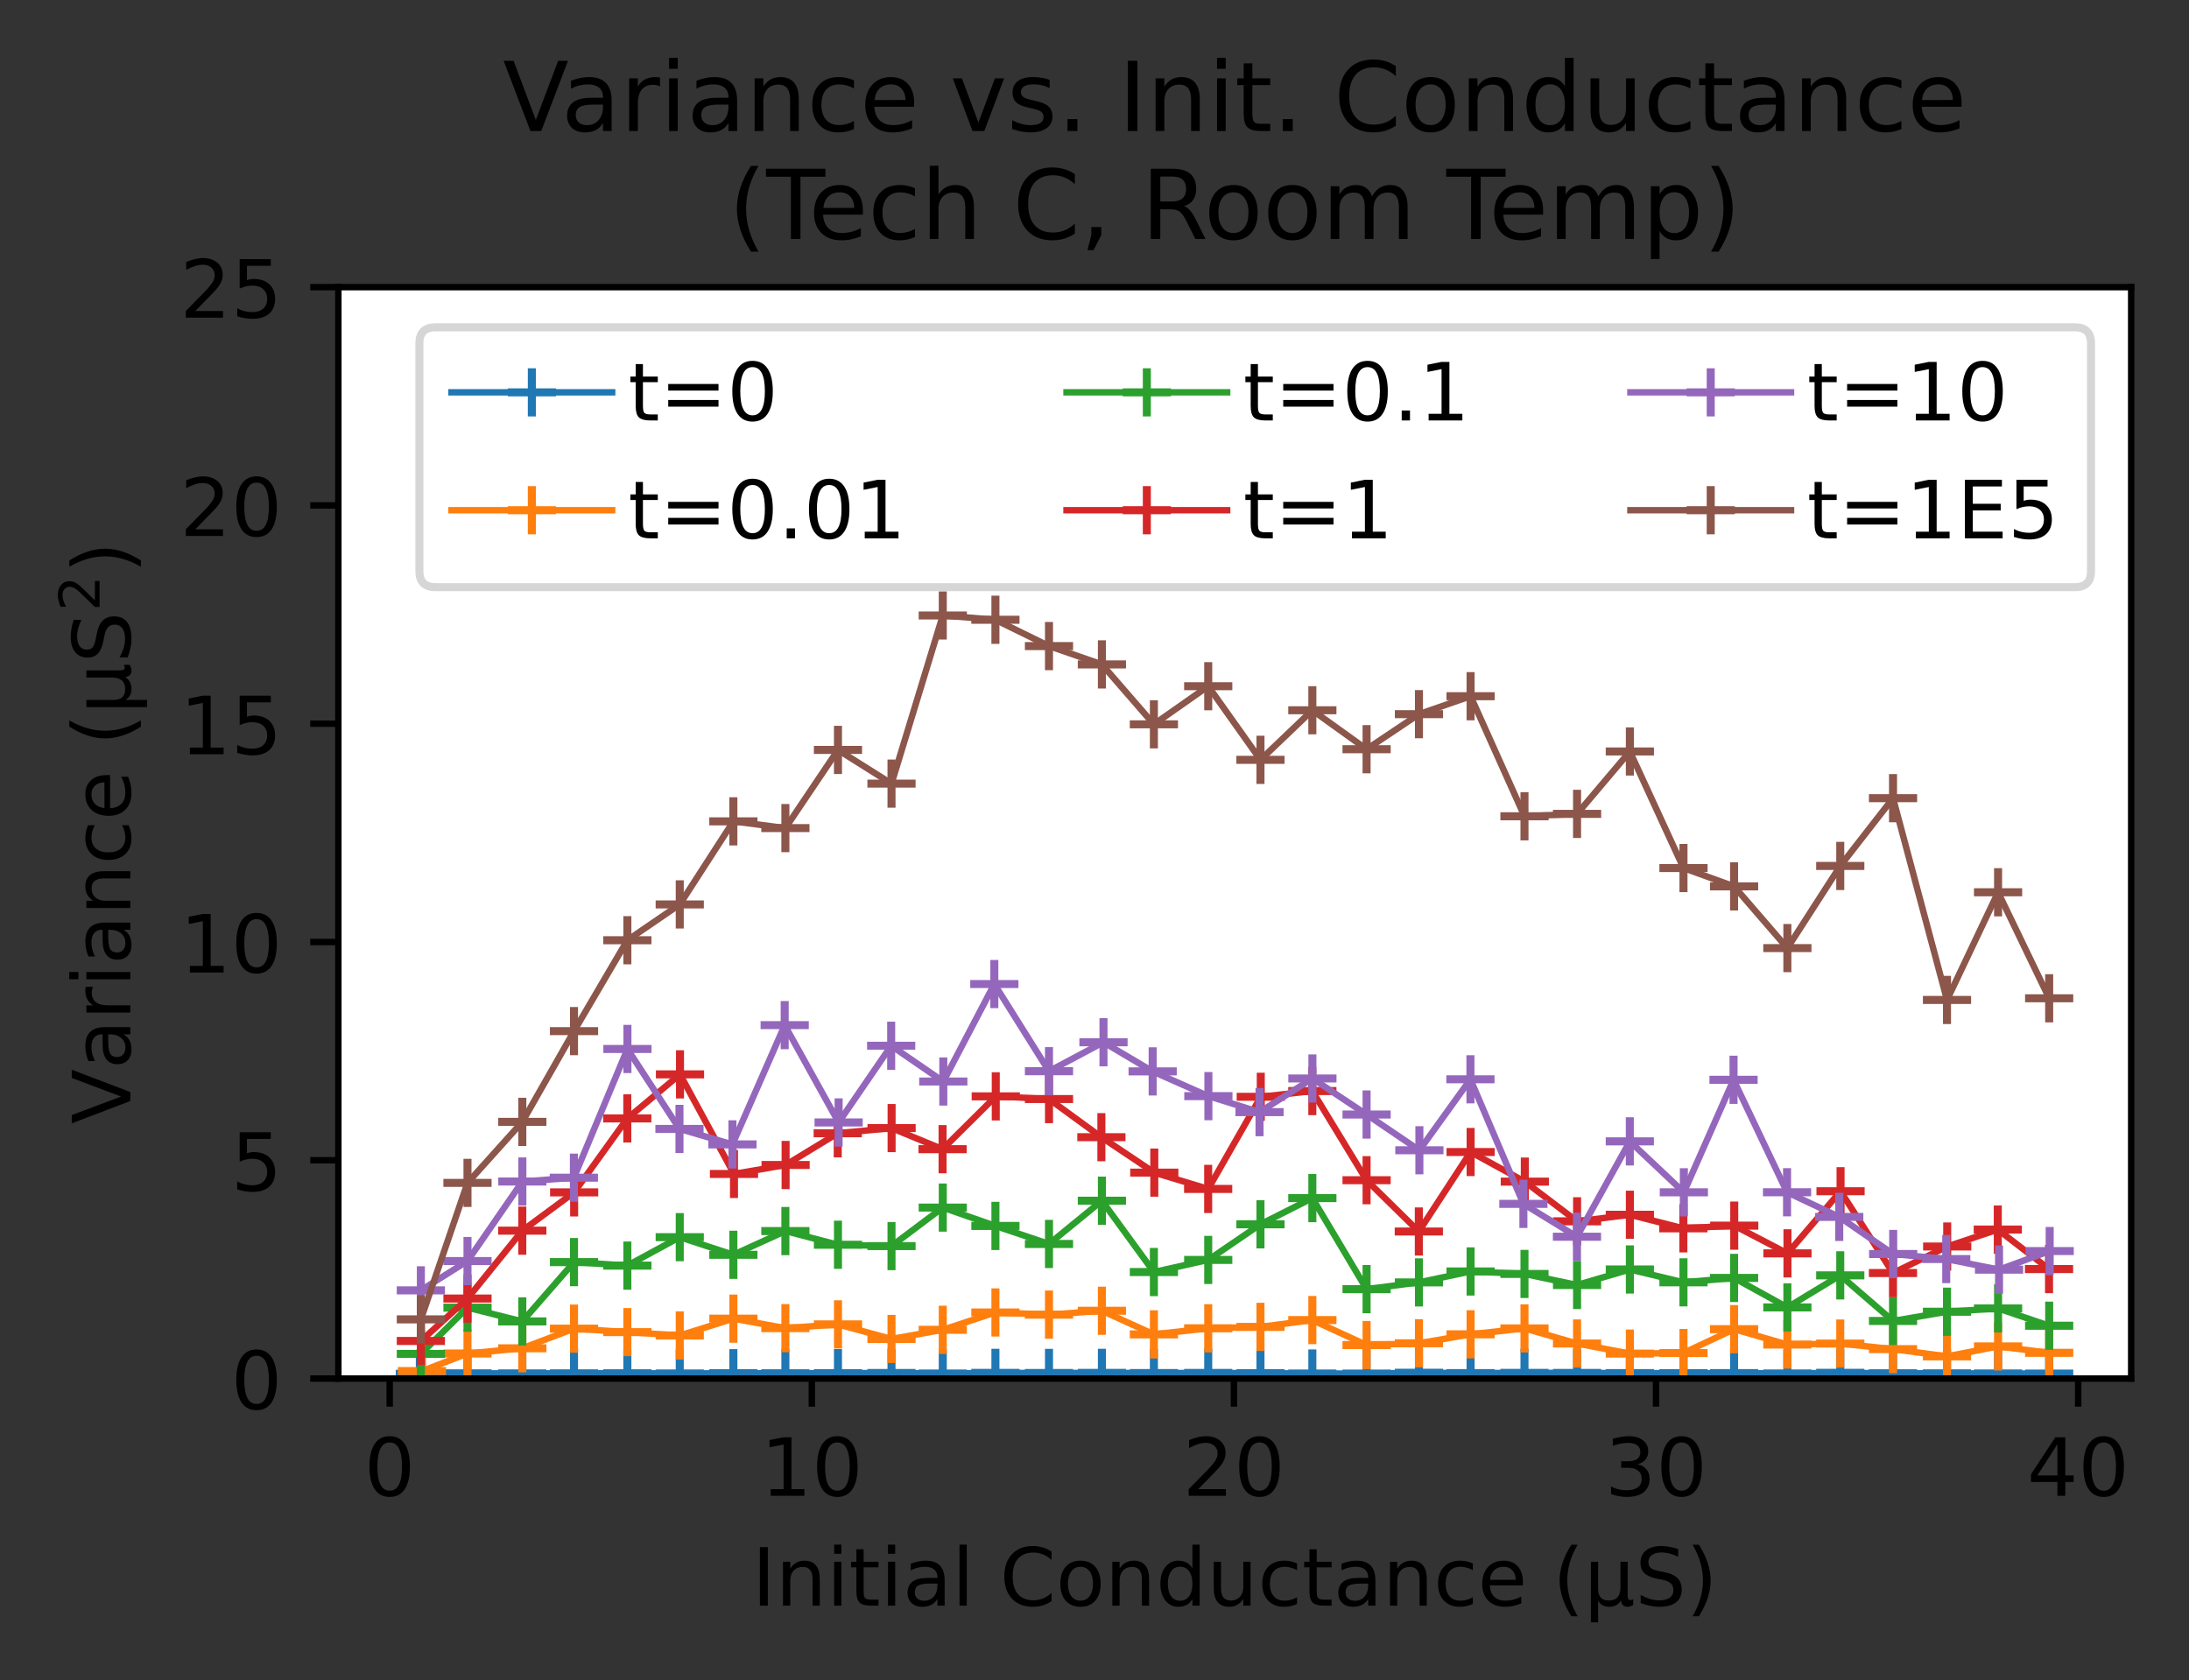 <?xml version="1.0" encoding="utf-8" standalone="no"?>
<!DOCTYPE svg PUBLIC "-//W3C//DTD SVG 1.1//EN"
  "http://www.w3.org/Graphics/SVG/1.1/DTD/svg11.dtd">
<!-- Created with matplotlib (https://matplotlib.org/) -->
<svg height="209.212pt" version="1.1" viewBox="0 0 272.525 209.212" width="272.525pt" xmlns="http://www.w3.org/2000/svg" xmlns:xlink="http://www.w3.org/1999/xlink">
 <rect x="0" y="0" width="272.525" height="209.212" fill="#333333" stroke="none"/>
 <defs>
  <style type="text/css">*{stroke-linecap:butt;stroke-linejoin:round;}</style>
 </defs>
 <g id="figure_1">
  <g id="patch_1">
   <path d="M 0 209.212 
L 272.525 209.212 
L 272.525 -0 
L 0 -0 
z
" style="fill:none;"/>
  </g>
  <g id="axes_1">
   <g id="patch_2">
    <path d="M 42.125 171.655 
L 265.325 171.655 
L 265.325 35.755 
L 42.125 35.755 
z
" style="fill:#ffffff;"/>
   </g>
   <g id="matplotlib.axis_1">
    <g id="xtick_1">
     <g id="line2d_1">
      <defs>
       <path d="M 0 0 
L 0 3.5 
" id="mc25b607d2b" style="stroke:#000000;stroke-width:0.8;"/>
      </defs>
      <g>
       <use style="stroke:#000000;stroke-width:0.8;" x="48.519" xlink:href="#mc25b607d2b" y="171.655"/>
      </g>
     </g>
     <g id="text_1">
      <!-- 0 -->
      <g transform="translate(45.337 186.254)scale(0.1 -0.1)">
       <defs>
        <path d="M 31.781 66.406 
Q 24.172 66.406 20.328 58.906 
Q 16.5 51.422 16.5 36.375 
Q 16.5 21.391 20.328 13.891 
Q 24.172 6.391 31.781 6.391 
Q 39.453 6.391 43.281 13.891 
Q 47.125 21.391 47.125 36.375 
Q 47.125 51.422 43.281 58.906 
Q 39.453 66.406 31.781 66.406 
z
M 31.781 74.219 
Q 44.047 74.219 50.516 64.516 
Q 56.984 54.828 56.984 36.375 
Q 56.984 17.969 50.516 8.266 
Q 44.047 -1.422 31.781 -1.422 
Q 19.531 -1.422 13.062 8.266 
Q 6.594 17.969 6.594 36.375 
Q 6.594 54.828 13.062 64.516 
Q 19.531 74.219 31.781 74.219 
z
" id="DejaVuSans-48"/>
       </defs>
       <use xlink:href="#DejaVuSans-48"/>
      </g>
     </g>
    </g>
    <g id="xtick_2">
     <g id="line2d_2">
      <g>
       <use style="stroke:#000000;stroke-width:0.8;" x="101.07" xlink:href="#mc25b607d2b" y="171.655"/>
      </g>
     </g>
     <g id="text_2">
      <!-- 10 -->
      <g transform="translate(94.708 186.254)scale(0.1 -0.1)">
       <defs>
        <path d="M 12.406 8.297 
L 28.516 8.297 
L 28.516 63.922 
L 10.984 60.406 
L 10.984 69.391 
L 28.422 72.906 
L 38.281 72.906 
L 38.281 8.297 
L 54.391 8.297 
L 54.391 0 
L 12.406 0 
z
" id="DejaVuSans-49"/>
       </defs>
       <use xlink:href="#DejaVuSans-49"/>
       <use x="63.623" xlink:href="#DejaVuSans-48"/>
      </g>
     </g>
    </g>
    <g id="xtick_3">
     <g id="line2d_3">
      <g>
       <use style="stroke:#000000;stroke-width:0.8;" x="153.622" xlink:href="#mc25b607d2b" y="171.655"/>
      </g>
     </g>
     <g id="text_3">
      <!-- 20 -->
      <g transform="translate(147.259 186.254)scale(0.1 -0.1)">
       <defs>
        <path d="M 19.188 8.297 
L 53.609 8.297 
L 53.609 0 
L 7.328 0 
L 7.328 8.297 
Q 12.938 14.109 22.625 23.891 
Q 32.328 33.688 34.812 36.531 
Q 39.547 41.844 41.422 45.531 
Q 43.312 49.219 43.312 52.781 
Q 43.312 58.594 39.234 62.25 
Q 35.156 65.922 28.609 65.922 
Q 23.969 65.922 18.812 64.312 
Q 13.672 62.703 7.812 59.422 
L 7.812 69.391 
Q 13.766 71.781 18.938 73 
Q 24.125 74.219 28.422 74.219 
Q 39.75 74.219 46.484 68.547 
Q 53.219 62.891 53.219 53.422 
Q 53.219 48.922 51.531 44.891 
Q 49.859 40.875 45.406 35.406 
Q 44.188 33.984 37.641 27.219 
Q 31.109 20.453 19.188 8.297 
z
" id="DejaVuSans-50"/>
       </defs>
       <use xlink:href="#DejaVuSans-50"/>
       <use x="63.623" xlink:href="#DejaVuSans-48"/>
      </g>
     </g>
    </g>
    <g id="xtick_4">
     <g id="line2d_4">
      <g>
       <use style="stroke:#000000;stroke-width:0.8;" x="206.173" xlink:href="#mc25b607d2b" y="171.655"/>
      </g>
     </g>
     <g id="text_4">
      <!-- 30 -->
      <g transform="translate(199.811 186.254)scale(0.1 -0.1)">
       <defs>
        <path d="M 40.578 39.312 
Q 47.656 37.797 51.625 33 
Q 55.609 28.219 55.609 21.188 
Q 55.609 10.406 48.188 4.484 
Q 40.766 -1.422 27.094 -1.422 
Q 22.516 -1.422 17.656 -0.516 
Q 12.797 0.391 7.625 2.203 
L 7.625 11.719 
Q 11.719 9.328 16.594 8.109 
Q 21.484 6.891 26.812 6.891 
Q 36.078 6.891 40.938 10.547 
Q 45.797 14.203 45.797 21.188 
Q 45.797 27.641 41.281 31.266 
Q 36.766 34.906 28.719 34.906 
L 20.219 34.906 
L 20.219 43.016 
L 29.109 43.016 
Q 36.375 43.016 40.234 45.922 
Q 44.094 48.828 44.094 54.297 
Q 44.094 59.906 40.109 62.906 
Q 36.141 65.922 28.719 65.922 
Q 24.656 65.922 20.016 65.031 
Q 15.375 64.156 9.812 62.312 
L 9.812 71.094 
Q 15.438 72.656 20.344 73.438 
Q 25.25 74.219 29.594 74.219 
Q 40.828 74.219 47.359 69.109 
Q 53.906 64.016 53.906 55.328 
Q 53.906 49.266 50.438 45.094 
Q 46.969 40.922 40.578 39.312 
z
" id="DejaVuSans-51"/>
       </defs>
       <use xlink:href="#DejaVuSans-51"/>
       <use x="63.623" xlink:href="#DejaVuSans-48"/>
      </g>
     </g>
    </g>
    <g id="xtick_5">
     <g id="line2d_5">
      <g>
       <use style="stroke:#000000;stroke-width:0.8;" x="258.725" xlink:href="#mc25b607d2b" y="171.655"/>
      </g>
     </g>
     <g id="text_5">
      <!-- 40 -->
      <g transform="translate(252.362 186.254)scale(0.1 -0.1)">
       <defs>
        <path d="M 37.797 64.312 
L 12.891 25.391 
L 37.797 25.391 
z
M 35.203 72.906 
L 47.609 72.906 
L 47.609 25.391 
L 58.016 25.391 
L 58.016 17.188 
L 47.609 17.188 
L 47.609 0 
L 37.797 0 
L 37.797 17.188 
L 4.891 17.188 
L 4.891 26.703 
z
" id="DejaVuSans-52"/>
       </defs>
       <use xlink:href="#DejaVuSans-52"/>
       <use x="63.623" xlink:href="#DejaVuSans-48"/>
      </g>
     </g>
    </g>
    <g id="text_6">
     <!-- Initial Conductance (µS) -->
     <g transform="translate(93.624 199.932)scale(0.1 -0.1)">
      <defs>
       <path d="M 9.812 72.906 
L 19.672 72.906 
L 19.672 0 
L 9.812 0 
z
" id="DejaVuSans-73"/>
       <path d="M 54.891 33.016 
L 54.891 0 
L 45.906 0 
L 45.906 32.719 
Q 45.906 40.484 42.875 44.328 
Q 39.844 48.188 33.797 48.188 
Q 26.516 48.188 22.312 43.547 
Q 18.109 38.922 18.109 30.906 
L 18.109 0 
L 9.078 0 
L 9.078 54.688 
L 18.109 54.688 
L 18.109 46.188 
Q 21.344 51.125 25.703 53.562 
Q 30.078 56 35.797 56 
Q 45.219 56 50.047 50.172 
Q 54.891 44.344 54.891 33.016 
z
" id="DejaVuSans-110"/>
       <path d="M 9.422 54.688 
L 18.406 54.688 
L 18.406 0 
L 9.422 0 
z
M 9.422 75.984 
L 18.406 75.984 
L 18.406 64.594 
L 9.422 64.594 
z
" id="DejaVuSans-105"/>
       <path d="M 18.312 70.219 
L 18.312 54.688 
L 36.812 54.688 
L 36.812 47.703 
L 18.312 47.703 
L 18.312 18.016 
Q 18.312 11.328 20.141 9.422 
Q 21.969 7.516 27.594 7.516 
L 36.812 7.516 
L 36.812 0 
L 27.594 0 
Q 17.188 0 13.234 3.875 
Q 9.281 7.766 9.281 18.016 
L 9.281 47.703 
L 2.688 47.703 
L 2.688 54.688 
L 9.281 54.688 
L 9.281 70.219 
z
" id="DejaVuSans-116"/>
       <path d="M 34.281 27.484 
Q 23.391 27.484 19.188 25 
Q 14.984 22.516 14.984 16.5 
Q 14.984 11.719 18.141 8.906 
Q 21.297 6.109 26.703 6.109 
Q 34.188 6.109 38.703 11.406 
Q 43.219 16.703 43.219 25.484 
L 43.219 27.484 
z
M 52.203 31.203 
L 52.203 0 
L 43.219 0 
L 43.219 8.297 
Q 40.141 3.328 35.547 0.953 
Q 30.953 -1.422 24.312 -1.422 
Q 15.922 -1.422 10.953 3.297 
Q 6 8.016 6 15.922 
Q 6 25.141 12.172 29.828 
Q 18.359 34.516 30.609 34.516 
L 43.219 34.516 
L 43.219 35.406 
Q 43.219 41.609 39.141 45 
Q 35.062 48.391 27.688 48.391 
Q 23 48.391 18.547 47.266 
Q 14.109 46.141 10.016 43.891 
L 10.016 52.203 
Q 14.938 54.109 19.578 55.047 
Q 24.219 56 28.609 56 
Q 40.484 56 46.344 49.844 
Q 52.203 43.703 52.203 31.203 
z
" id="DejaVuSans-97"/>
       <path d="M 9.422 75.984 
L 18.406 75.984 
L 18.406 0 
L 9.422 0 
z
" id="DejaVuSans-108"/>
       <path id="DejaVuSans-32"/>
       <path d="M 64.406 67.281 
L 64.406 56.891 
Q 59.422 61.531 53.781 63.812 
Q 48.141 66.109 41.797 66.109 
Q 29.297 66.109 22.656 58.469 
Q 16.016 50.828 16.016 36.375 
Q 16.016 21.969 22.656 14.328 
Q 29.297 6.688 41.797 6.688 
Q 48.141 6.688 53.781 8.984 
Q 59.422 11.281 64.406 15.922 
L 64.406 5.609 
Q 59.234 2.094 53.438 0.328 
Q 47.656 -1.422 41.219 -1.422 
Q 24.656 -1.422 15.125 8.703 
Q 5.609 18.844 5.609 36.375 
Q 5.609 53.953 15.125 64.078 
Q 24.656 74.219 41.219 74.219 
Q 47.75 74.219 53.531 72.484 
Q 59.328 70.75 64.406 67.281 
z
" id="DejaVuSans-67"/>
       <path d="M 30.609 48.391 
Q 23.391 48.391 19.188 42.75 
Q 14.984 37.109 14.984 27.297 
Q 14.984 17.484 19.156 11.844 
Q 23.344 6.203 30.609 6.203 
Q 37.797 6.203 41.984 11.859 
Q 46.188 17.531 46.188 27.297 
Q 46.188 37.016 41.984 42.703 
Q 37.797 48.391 30.609 48.391 
z
M 30.609 56 
Q 42.328 56 49.016 48.375 
Q 55.719 40.766 55.719 27.297 
Q 55.719 13.875 49.016 6.219 
Q 42.328 -1.422 30.609 -1.422 
Q 18.844 -1.422 12.172 6.219 
Q 5.516 13.875 5.516 27.297 
Q 5.516 40.766 12.172 48.375 
Q 18.844 56 30.609 56 
z
" id="DejaVuSans-111"/>
       <path d="M 45.406 46.391 
L 45.406 75.984 
L 54.391 75.984 
L 54.391 0 
L 45.406 0 
L 45.406 8.203 
Q 42.578 3.328 38.25 0.953 
Q 33.938 -1.422 27.875 -1.422 
Q 17.969 -1.422 11.734 6.484 
Q 5.516 14.406 5.516 27.297 
Q 5.516 40.188 11.734 48.094 
Q 17.969 56 27.875 56 
Q 33.938 56 38.25 53.625 
Q 42.578 51.266 45.406 46.391 
z
M 14.797 27.297 
Q 14.797 17.391 18.875 11.75 
Q 22.953 6.109 30.078 6.109 
Q 37.203 6.109 41.297 11.75 
Q 45.406 17.391 45.406 27.297 
Q 45.406 37.203 41.297 42.844 
Q 37.203 48.484 30.078 48.484 
Q 22.953 48.484 18.875 42.844 
Q 14.797 37.203 14.797 27.297 
z
" id="DejaVuSans-100"/>
       <path d="M 8.5 21.578 
L 8.5 54.688 
L 17.484 54.688 
L 17.484 21.922 
Q 17.484 14.156 20.5 10.266 
Q 23.531 6.391 29.594 6.391 
Q 36.859 6.391 41.078 11.031 
Q 45.312 15.672 45.312 23.688 
L 45.312 54.688 
L 54.297 54.688 
L 54.297 0 
L 45.312 0 
L 45.312 8.406 
Q 42.047 3.422 37.719 1 
Q 33.406 -1.422 27.688 -1.422 
Q 18.266 -1.422 13.375 4.438 
Q 8.5 10.297 8.5 21.578 
z
M 31.109 56 
z
" id="DejaVuSans-117"/>
       <path d="M 48.781 52.594 
L 48.781 44.188 
Q 44.969 46.297 41.141 47.344 
Q 37.312 48.391 33.406 48.391 
Q 24.656 48.391 19.812 42.844 
Q 14.984 37.312 14.984 27.297 
Q 14.984 17.281 19.812 11.734 
Q 24.656 6.203 33.406 6.203 
Q 37.312 6.203 41.141 7.25 
Q 44.969 8.297 48.781 10.406 
L 48.781 2.094 
Q 45.016 0.344 40.984 -0.531 
Q 36.969 -1.422 32.422 -1.422 
Q 20.062 -1.422 12.781 6.344 
Q 5.516 14.109 5.516 27.297 
Q 5.516 40.672 12.859 48.328 
Q 20.219 56 33.016 56 
Q 37.156 56 41.109 55.141 
Q 45.062 54.297 48.781 52.594 
z
" id="DejaVuSans-99"/>
       <path d="M 56.203 29.594 
L 56.203 25.203 
L 14.891 25.203 
Q 15.484 15.922 20.484 11.062 
Q 25.484 6.203 34.422 6.203 
Q 39.594 6.203 44.453 7.469 
Q 49.312 8.734 54.109 11.281 
L 54.109 2.781 
Q 49.266 0.734 44.188 -0.344 
Q 39.109 -1.422 33.891 -1.422 
Q 20.797 -1.422 13.156 6.188 
Q 5.516 13.812 5.516 26.812 
Q 5.516 40.234 12.766 48.109 
Q 20.016 56 32.328 56 
Q 43.359 56 49.781 48.891 
Q 56.203 41.797 56.203 29.594 
z
M 47.219 32.234 
Q 47.125 39.594 43.094 43.984 
Q 39.062 48.391 32.422 48.391 
Q 24.906 48.391 20.391 44.141 
Q 15.875 39.891 15.188 32.172 
z
" id="DejaVuSans-101"/>
       <path d="M 31 75.875 
Q 24.469 64.656 21.281 53.656 
Q 18.109 42.672 18.109 31.391 
Q 18.109 20.125 21.312 9.062 
Q 24.516 -2 31 -13.188 
L 23.188 -13.188 
Q 15.875 -1.703 12.234 9.375 
Q 8.594 20.453 8.594 31.391 
Q 8.594 42.281 12.203 53.312 
Q 15.828 64.359 23.188 75.875 
z
" id="DejaVuSans-40"/>
       <path d="M 8.5 -20.797 
L 8.5 54.688 
L 17.484 54.688 
L 17.484 20.703 
Q 17.484 13.625 20.844 10 
Q 24.219 6.391 30.812 6.391 
Q 38.031 6.391 41.672 10.484 
Q 45.312 14.594 45.312 22.797 
L 45.312 54.688 
L 54.297 54.688 
L 54.297 12.594 
Q 54.297 9.672 55.141 8.281 
Q 56 6.891 57.812 6.891 
Q 58.25 6.891 59.031 7.156 
Q 59.812 7.422 61.188 8.016 
L 61.188 0.781 
Q 59.188 -0.344 57.391 -0.875 
Q 55.609 -1.422 53.906 -1.422 
Q 50.531 -1.422 48.531 0.484 
Q 46.531 2.391 45.797 6.297 
Q 43.359 2.438 39.812 0.5 
Q 36.281 -1.422 31.5 -1.422 
Q 26.516 -1.422 23.016 0.484 
Q 19.531 2.391 17.484 6.203 
L 17.484 -20.797 
z
" id="DejaVuSans-181"/>
       <path d="M 53.516 70.516 
L 53.516 60.891 
Q 47.906 63.578 42.922 64.891 
Q 37.938 66.219 33.297 66.219 
Q 25.25 66.219 20.875 63.094 
Q 16.5 59.969 16.5 54.203 
Q 16.5 49.359 19.406 46.891 
Q 22.312 44.438 30.422 42.922 
L 36.375 41.703 
Q 47.406 39.594 52.656 34.297 
Q 57.906 29 57.906 20.125 
Q 57.906 9.516 50.797 4.047 
Q 43.703 -1.422 29.984 -1.422 
Q 24.812 -1.422 18.969 -0.25 
Q 13.141 0.922 6.891 3.219 
L 6.891 13.375 
Q 12.891 10.016 18.656 8.297 
Q 24.422 6.594 29.984 6.594 
Q 38.422 6.594 43.016 9.906 
Q 47.609 13.234 47.609 19.391 
Q 47.609 24.75 44.312 27.781 
Q 41.016 30.812 33.5 32.328 
L 27.484 33.5 
Q 16.453 35.688 11.516 40.375 
Q 6.594 45.062 6.594 53.422 
Q 6.594 63.094 13.406 68.656 
Q 20.219 74.219 32.172 74.219 
Q 37.312 74.219 42.625 73.281 
Q 47.953 72.359 53.516 70.516 
z
" id="DejaVuSans-83"/>
       <path d="M 8.016 75.875 
L 15.828 75.875 
Q 23.141 64.359 26.781 53.312 
Q 30.422 42.281 30.422 31.391 
Q 30.422 20.453 26.781 9.375 
Q 23.141 -1.703 15.828 -13.188 
L 8.016 -13.188 
Q 14.5 -2 17.703 9.062 
Q 20.906 20.125 20.906 31.391 
Q 20.906 42.672 17.703 53.656 
Q 14.5 64.656 8.016 75.875 
z
" id="DejaVuSans-41"/>
      </defs>
      <use xlink:href="#DejaVuSans-73"/>
      <use x="29.492" xlink:href="#DejaVuSans-110"/>
      <use x="92.871" xlink:href="#DejaVuSans-105"/>
      <use x="120.654" xlink:href="#DejaVuSans-116"/>
      <use x="159.863" xlink:href="#DejaVuSans-105"/>
      <use x="187.646" xlink:href="#DejaVuSans-97"/>
      <use x="248.926" xlink:href="#DejaVuSans-108"/>
      <use x="276.709" xlink:href="#DejaVuSans-32"/>
      <use x="308.496" xlink:href="#DejaVuSans-67"/>
      <use x="378.32" xlink:href="#DejaVuSans-111"/>
      <use x="439.502" xlink:href="#DejaVuSans-110"/>
      <use x="502.881" xlink:href="#DejaVuSans-100"/>
      <use x="566.357" xlink:href="#DejaVuSans-117"/>
      <use x="629.736" xlink:href="#DejaVuSans-99"/>
      <use x="684.717" xlink:href="#DejaVuSans-116"/>
      <use x="723.926" xlink:href="#DejaVuSans-97"/>
      <use x="785.205" xlink:href="#DejaVuSans-110"/>
      <use x="848.584" xlink:href="#DejaVuSans-99"/>
      <use x="903.564" xlink:href="#DejaVuSans-101"/>
      <use x="965.088" xlink:href="#DejaVuSans-32"/>
      <use x="996.875" xlink:href="#DejaVuSans-40"/>
      <use x="1035.889" xlink:href="#DejaVuSans-181"/>
      <use x="1099.512" xlink:href="#DejaVuSans-83"/>
      <use x="1162.988" xlink:href="#DejaVuSans-41"/>
     </g>
    </g>
   </g>
   <g id="matplotlib.axis_2">
    <g id="ytick_1">
     <g id="line2d_6">
      <defs>
       <path d="M 0 0 
L -3.5 0 
" id="m969bf36248" style="stroke:#000000;stroke-width:0.8;"/>
      </defs>
      <g>
       <use style="stroke:#000000;stroke-width:0.8;" x="42.125" xlink:href="#m969bf36248" y="171.655"/>
      </g>
     </g>
     <g id="text_7">
      <!-- 0 -->
      <g transform="translate(28.762 175.455)scale(0.1 -0.1)">
       <use xlink:href="#DejaVuSans-48"/>
      </g>
     </g>
    </g>
    <g id="ytick_2">
     <g id="line2d_7">
      <g>
       <use style="stroke:#000000;stroke-width:0.8;" x="42.125" xlink:href="#m969bf36248" y="144.476"/>
      </g>
     </g>
     <g id="text_8">
      <!-- 5 -->
      <g transform="translate(28.762 148.275)scale(0.1 -0.1)">
       <defs>
        <path d="M 10.797 72.906 
L 49.516 72.906 
L 49.516 64.594 
L 19.828 64.594 
L 19.828 46.734 
Q 21.969 47.469 24.109 47.828 
Q 26.266 48.188 28.422 48.188 
Q 40.625 48.188 47.75 41.5 
Q 54.891 34.812 54.891 23.391 
Q 54.891 11.625 47.562 5.094 
Q 40.234 -1.422 26.906 -1.422 
Q 22.312 -1.422 17.547 -0.641 
Q 12.797 0.141 7.719 1.703 
L 7.719 11.625 
Q 12.109 9.234 16.797 8.062 
Q 21.484 6.891 26.703 6.891 
Q 35.156 6.891 40.078 11.328 
Q 45.016 15.766 45.016 23.391 
Q 45.016 31 40.078 35.438 
Q 35.156 39.891 26.703 39.891 
Q 22.75 39.891 18.812 39.016 
Q 14.891 38.141 10.797 36.281 
z
" id="DejaVuSans-53"/>
       </defs>
       <use xlink:href="#DejaVuSans-53"/>
      </g>
     </g>
    </g>
    <g id="ytick_3">
     <g id="line2d_8">
      <g>
       <use style="stroke:#000000;stroke-width:0.8;" x="42.125" xlink:href="#m969bf36248" y="117.296"/>
      </g>
     </g>
     <g id="text_9">
      <!-- 10 -->
      <g transform="translate(22.4 121.095)scale(0.1 -0.1)">
       <use xlink:href="#DejaVuSans-49"/>
       <use x="63.623" xlink:href="#DejaVuSans-48"/>
      </g>
     </g>
    </g>
    <g id="ytick_4">
     <g id="line2d_9">
      <g>
       <use style="stroke:#000000;stroke-width:0.8;" x="42.125" xlink:href="#m969bf36248" y="90.115"/>
      </g>
     </g>
     <g id="text_10">
      <!-- 15 -->
      <g transform="translate(22.4 93.915)scale(0.1 -0.1)">
       <use xlink:href="#DejaVuSans-49"/>
       <use x="63.623" xlink:href="#DejaVuSans-53"/>
      </g>
     </g>
    </g>
    <g id="ytick_5">
     <g id="line2d_10">
      <g>
       <use style="stroke:#000000;stroke-width:0.8;" x="42.125" xlink:href="#m969bf36248" y="62.935"/>
      </g>
     </g>
     <g id="text_11">
      <!-- 20 -->
      <g transform="translate(22.4 66.735)scale(0.1 -0.1)">
       <use xlink:href="#DejaVuSans-50"/>
       <use x="63.623" xlink:href="#DejaVuSans-48"/>
      </g>
     </g>
    </g>
    <g id="ytick_6">
     <g id="line2d_11">
      <g>
       <use style="stroke:#000000;stroke-width:0.8;" x="42.125" xlink:href="#m969bf36248" y="35.755"/>
      </g>
     </g>
     <g id="text_12">
      <!-- 25 -->
      <g transform="translate(22.4 39.555)scale(0.1 -0.1)">
       <use xlink:href="#DejaVuSans-50"/>
       <use x="63.623" xlink:href="#DejaVuSans-53"/>
      </g>
     </g>
    </g>
    <g id="text_13">
     <!-- Variance (µS$^2$) -->
     <g transform="translate(16.3 139.956)rotate(-90)scale(0.1 -0.1)">
      <defs>
       <path d="M 28.609 0 
L 0.781 72.906 
L 11.078 72.906 
L 34.188 11.531 
L 57.328 72.906 
L 67.578 72.906 
L 39.797 0 
z
" id="DejaVuSans-86"/>
       <path d="M 41.109 46.297 
Q 39.594 47.172 37.812 47.578 
Q 36.031 48 33.891 48 
Q 26.266 48 22.188 43.047 
Q 18.109 38.094 18.109 28.812 
L 18.109 0 
L 9.078 0 
L 9.078 54.688 
L 18.109 54.688 
L 18.109 46.188 
Q 20.953 51.172 25.484 53.578 
Q 30.031 56 36.531 56 
Q 37.453 56 38.578 55.875 
Q 39.703 55.766 41.062 55.516 
z
" id="DejaVuSans-114"/>
      </defs>
      <use transform="translate(0 0.766)" xlink:href="#DejaVuSans-86"/>
      <use transform="translate(68.408 0.766)" xlink:href="#DejaVuSans-97"/>
      <use transform="translate(129.688 0.766)" xlink:href="#DejaVuSans-114"/>
      <use transform="translate(170.801 0.766)" xlink:href="#DejaVuSans-105"/>
      <use transform="translate(198.584 0.766)" xlink:href="#DejaVuSans-97"/>
      <use transform="translate(259.863 0.766)" xlink:href="#DejaVuSans-110"/>
      <use transform="translate(323.242 0.766)" xlink:href="#DejaVuSans-99"/>
      <use transform="translate(378.223 0.766)" xlink:href="#DejaVuSans-101"/>
      <use transform="translate(439.746 0.766)" xlink:href="#DejaVuSans-32"/>
      <use transform="translate(471.533 0.766)" xlink:href="#DejaVuSans-40"/>
      <use transform="translate(510.547 0.766)" xlink:href="#DejaVuSans-181"/>
      <use transform="translate(574.17 0.766)" xlink:href="#DejaVuSans-83"/>
      <use transform="translate(638.604 39.047)scale(0.7)" xlink:href="#DejaVuSans-50"/>
      <use transform="translate(685.874 0.766)" xlink:href="#DejaVuSans-41"/>
     </g>
    </g>
   </g>
   <g id="line2d_12">
    <path clip-path="url(#pc87f97cebf)" d="M 52.27 171.066 
L 58.201 171.007 
L 65.028 171.012 
L 71.463 171.005 
L 78.105 170.996 
L 84.627 171.024 
L 91.304 170.99 
L 97.778 171.001 
L 104.326 170.981 
L 110.99 170.966 
L 117.373 171.03 
L 123.927 170.95 
L 130.597 170.959 
L 137.184 170.948 
L 143.657 170.972 
L 150.421 170.954 
L 156.926 170.985 
L 163.384 171.027 
L 170.136 171.035 
L 176.656 170.93 
L 183.084 170.975 
L 189.794 170.951 
L 196.34 170.954 
L 202.913 170.975 
L 209.589 170.986 
L 215.889 170.98 
L 222.522 171.021 
L 229.108 170.938 
L 235.677 171.002 
L 242.396 171.005 
L 248.755 171.02 
L 255.117 171.033 
" style="fill:none;stroke:#1f77b4;stroke-linecap:square;stroke-width:0.8;"/>
    <defs>
     <path d="M -3 0 
L 3 0 
M 0 3 
L 0 -3 
" id="me38c18f487" style="stroke:#1f77b4;"/>
    </defs>
    <g clip-path="url(#pc87f97cebf)">
     <use style="fill:#1f77b4;stroke:#1f77b4;" x="52.27" xlink:href="#me38c18f487" y="171.066"/>
     <use style="fill:#1f77b4;stroke:#1f77b4;" x="58.201" xlink:href="#me38c18f487" y="171.007"/>
     <use style="fill:#1f77b4;stroke:#1f77b4;" x="65.028" xlink:href="#me38c18f487" y="171.012"/>
     <use style="fill:#1f77b4;stroke:#1f77b4;" x="71.463" xlink:href="#me38c18f487" y="171.005"/>
     <use style="fill:#1f77b4;stroke:#1f77b4;" x="78.105" xlink:href="#me38c18f487" y="170.996"/>
     <use style="fill:#1f77b4;stroke:#1f77b4;" x="84.627" xlink:href="#me38c18f487" y="171.024"/>
     <use style="fill:#1f77b4;stroke:#1f77b4;" x="91.304" xlink:href="#me38c18f487" y="170.99"/>
     <use style="fill:#1f77b4;stroke:#1f77b4;" x="97.778" xlink:href="#me38c18f487" y="171.001"/>
     <use style="fill:#1f77b4;stroke:#1f77b4;" x="104.326" xlink:href="#me38c18f487" y="170.981"/>
     <use style="fill:#1f77b4;stroke:#1f77b4;" x="110.99" xlink:href="#me38c18f487" y="170.966"/>
     <use style="fill:#1f77b4;stroke:#1f77b4;" x="117.373" xlink:href="#me38c18f487" y="171.03"/>
     <use style="fill:#1f77b4;stroke:#1f77b4;" x="123.927" xlink:href="#me38c18f487" y="170.95"/>
     <use style="fill:#1f77b4;stroke:#1f77b4;" x="130.597" xlink:href="#me38c18f487" y="170.959"/>
     <use style="fill:#1f77b4;stroke:#1f77b4;" x="137.184" xlink:href="#me38c18f487" y="170.948"/>
     <use style="fill:#1f77b4;stroke:#1f77b4;" x="143.657" xlink:href="#me38c18f487" y="170.972"/>
     <use style="fill:#1f77b4;stroke:#1f77b4;" x="150.421" xlink:href="#me38c18f487" y="170.954"/>
     <use style="fill:#1f77b4;stroke:#1f77b4;" x="156.926" xlink:href="#me38c18f487" y="170.985"/>
     <use style="fill:#1f77b4;stroke:#1f77b4;" x="163.384" xlink:href="#me38c18f487" y="171.027"/>
     <use style="fill:#1f77b4;stroke:#1f77b4;" x="170.136" xlink:href="#me38c18f487" y="171.035"/>
     <use style="fill:#1f77b4;stroke:#1f77b4;" x="176.656" xlink:href="#me38c18f487" y="170.93"/>
     <use style="fill:#1f77b4;stroke:#1f77b4;" x="183.084" xlink:href="#me38c18f487" y="170.975"/>
     <use style="fill:#1f77b4;stroke:#1f77b4;" x="189.794" xlink:href="#me38c18f487" y="170.951"/>
     <use style="fill:#1f77b4;stroke:#1f77b4;" x="196.34" xlink:href="#me38c18f487" y="170.954"/>
     <use style="fill:#1f77b4;stroke:#1f77b4;" x="202.913" xlink:href="#me38c18f487" y="170.975"/>
     <use style="fill:#1f77b4;stroke:#1f77b4;" x="209.589" xlink:href="#me38c18f487" y="170.986"/>
     <use style="fill:#1f77b4;stroke:#1f77b4;" x="215.889" xlink:href="#me38c18f487" y="170.98"/>
     <use style="fill:#1f77b4;stroke:#1f77b4;" x="222.522" xlink:href="#me38c18f487" y="171.021"/>
     <use style="fill:#1f77b4;stroke:#1f77b4;" x="229.108" xlink:href="#me38c18f487" y="170.938"/>
     <use style="fill:#1f77b4;stroke:#1f77b4;" x="235.677" xlink:href="#me38c18f487" y="171.002"/>
     <use style="fill:#1f77b4;stroke:#1f77b4;" x="242.396" xlink:href="#me38c18f487" y="171.005"/>
     <use style="fill:#1f77b4;stroke:#1f77b4;" x="248.755" xlink:href="#me38c18f487" y="171.02"/>
     <use style="fill:#1f77b4;stroke:#1f77b4;" x="255.117" xlink:href="#me38c18f487" y="171.033"/>
    </g>
   </g>
   <g id="line2d_13">
    <path clip-path="url(#pc87f97cebf)" d="M 52.531 170.721 
L 58.201 168.536 
L 65.028 167.886 
L 71.463 165.44 
L 78.105 165.872 
L 84.627 166.292 
L 91.308 164.194 
L 97.778 165.379 
L 104.329 164.91 
L 110.99 166.728 
L 117.373 165.584 
L 123.927 163.423 
L 130.597 163.697 
L 137.182 163.213 
L 143.657 166.152 
L 150.421 165.398 
L 156.925 165.224 
L 163.384 164.372 
L 170.136 167.483 
L 176.656 167.26 
L 183.084 166.148 
L 189.794 165.407 
L 196.34 167.291 
L 202.913 168.549 
L 209.589 168.475 
L 215.889 165.506 
L 222.522 167.421 
L 229.108 167.297 
L 235.677 167.988 
L 242.396 168.895 
L 248.755 167.651 
L 255.117 168.448 
" style="fill:none;stroke:#ff7f0e;stroke-linecap:square;stroke-width:0.8;"/>
    <defs>
     <path d="M -3 0 
L 3 0 
M 0 3 
L 0 -3 
" id="m526706aeaf" style="stroke:#ff7f0e;"/>
    </defs>
    <g clip-path="url(#pc87f97cebf)">
     <use style="fill:#ff7f0e;stroke:#ff7f0e;" x="52.531" xlink:href="#m526706aeaf" y="170.721"/>
     <use style="fill:#ff7f0e;stroke:#ff7f0e;" x="58.201" xlink:href="#m526706aeaf" y="168.536"/>
     <use style="fill:#ff7f0e;stroke:#ff7f0e;" x="65.028" xlink:href="#m526706aeaf" y="167.886"/>
     <use style="fill:#ff7f0e;stroke:#ff7f0e;" x="71.463" xlink:href="#m526706aeaf" y="165.44"/>
     <use style="fill:#ff7f0e;stroke:#ff7f0e;" x="78.105" xlink:href="#m526706aeaf" y="165.872"/>
     <use style="fill:#ff7f0e;stroke:#ff7f0e;" x="84.627" xlink:href="#m526706aeaf" y="166.292"/>
     <use style="fill:#ff7f0e;stroke:#ff7f0e;" x="91.308" xlink:href="#m526706aeaf" y="164.194"/>
     <use style="fill:#ff7f0e;stroke:#ff7f0e;" x="97.778" xlink:href="#m526706aeaf" y="165.379"/>
     <use style="fill:#ff7f0e;stroke:#ff7f0e;" x="104.329" xlink:href="#m526706aeaf" y="164.91"/>
     <use style="fill:#ff7f0e;stroke:#ff7f0e;" x="110.99" xlink:href="#m526706aeaf" y="166.728"/>
     <use style="fill:#ff7f0e;stroke:#ff7f0e;" x="117.373" xlink:href="#m526706aeaf" y="165.584"/>
     <use style="fill:#ff7f0e;stroke:#ff7f0e;" x="123.927" xlink:href="#m526706aeaf" y="163.423"/>
     <use style="fill:#ff7f0e;stroke:#ff7f0e;" x="130.597" xlink:href="#m526706aeaf" y="163.697"/>
     <use style="fill:#ff7f0e;stroke:#ff7f0e;" x="137.182" xlink:href="#m526706aeaf" y="163.213"/>
     <use style="fill:#ff7f0e;stroke:#ff7f0e;" x="143.657" xlink:href="#m526706aeaf" y="166.152"/>
     <use style="fill:#ff7f0e;stroke:#ff7f0e;" x="150.421" xlink:href="#m526706aeaf" y="165.398"/>
     <use style="fill:#ff7f0e;stroke:#ff7f0e;" x="156.925" xlink:href="#m526706aeaf" y="165.224"/>
     <use style="fill:#ff7f0e;stroke:#ff7f0e;" x="163.384" xlink:href="#m526706aeaf" y="164.372"/>
     <use style="fill:#ff7f0e;stroke:#ff7f0e;" x="170.136" xlink:href="#m526706aeaf" y="167.483"/>
     <use style="fill:#ff7f0e;stroke:#ff7f0e;" x="176.656" xlink:href="#m526706aeaf" y="167.26"/>
     <use style="fill:#ff7f0e;stroke:#ff7f0e;" x="183.084" xlink:href="#m526706aeaf" y="166.148"/>
     <use style="fill:#ff7f0e;stroke:#ff7f0e;" x="189.794" xlink:href="#m526706aeaf" y="165.407"/>
     <use style="fill:#ff7f0e;stroke:#ff7f0e;" x="196.34" xlink:href="#m526706aeaf" y="167.291"/>
     <use style="fill:#ff7f0e;stroke:#ff7f0e;" x="202.913" xlink:href="#m526706aeaf" y="168.549"/>
     <use style="fill:#ff7f0e;stroke:#ff7f0e;" x="209.589" xlink:href="#m526706aeaf" y="168.475"/>
     <use style="fill:#ff7f0e;stroke:#ff7f0e;" x="215.889" xlink:href="#m526706aeaf" y="165.506"/>
     <use style="fill:#ff7f0e;stroke:#ff7f0e;" x="222.522" xlink:href="#m526706aeaf" y="167.421"/>
     <use style="fill:#ff7f0e;stroke:#ff7f0e;" x="229.108" xlink:href="#m526706aeaf" y="167.297"/>
     <use style="fill:#ff7f0e;stroke:#ff7f0e;" x="235.677" xlink:href="#m526706aeaf" y="167.988"/>
     <use style="fill:#ff7f0e;stroke:#ff7f0e;" x="242.396" xlink:href="#m526706aeaf" y="168.895"/>
     <use style="fill:#ff7f0e;stroke:#ff7f0e;" x="248.755" xlink:href="#m526706aeaf" y="167.651"/>
     <use style="fill:#ff7f0e;stroke:#ff7f0e;" x="255.117" xlink:href="#m526706aeaf" y="168.448"/>
    </g>
   </g>
   <g id="line2d_14">
    <path clip-path="url(#pc87f97cebf)" d="M 52.396 168.583 
L 58.201 162.824 
L 65.028 164.539 
L 71.463 157.154 
L 78.105 157.593 
L 84.627 154.05 
L 91.304 156.243 
L 97.778 153.288 
L 104.326 154.995 
L 110.99 155.161 
L 117.373 150.364 
L 123.927 152.649 
L 130.597 154.895 
L 137.183 149.509 
L 143.657 158.393 
L 150.421 156.883 
L 156.926 152.445 
L 163.384 149.186 
L 170.136 160.52 
L 176.656 159.68 
L 183.084 158.319 
L 189.794 158.628 
L 196.34 160.004 
L 202.913 158.073 
L 209.589 159.673 
L 215.889 159.125 
L 222.522 162.794 
L 229.108 158.804 
L 235.677 164.482 
L 242.396 163.333 
L 248.755 162.922 
L 255.117 165.077 
" style="fill:none;stroke:#2ca02c;stroke-linecap:square;stroke-width:0.8;"/>
    <defs>
     <path d="M -3 0 
L 3 0 
M 0 3 
L 0 -3 
" id="m50016eb683" style="stroke:#2ca02c;"/>
    </defs>
    <g clip-path="url(#pc87f97cebf)">
     <use style="fill:#2ca02c;stroke:#2ca02c;" x="52.396" xlink:href="#m50016eb683" y="168.583"/>
     <use style="fill:#2ca02c;stroke:#2ca02c;" x="58.201" xlink:href="#m50016eb683" y="162.824"/>
     <use style="fill:#2ca02c;stroke:#2ca02c;" x="65.028" xlink:href="#m50016eb683" y="164.539"/>
     <use style="fill:#2ca02c;stroke:#2ca02c;" x="71.463" xlink:href="#m50016eb683" y="157.154"/>
     <use style="fill:#2ca02c;stroke:#2ca02c;" x="78.105" xlink:href="#m50016eb683" y="157.593"/>
     <use style="fill:#2ca02c;stroke:#2ca02c;" x="84.627" xlink:href="#m50016eb683" y="154.05"/>
     <use style="fill:#2ca02c;stroke:#2ca02c;" x="91.304" xlink:href="#m50016eb683" y="156.243"/>
     <use style="fill:#2ca02c;stroke:#2ca02c;" x="97.778" xlink:href="#m50016eb683" y="153.288"/>
     <use style="fill:#2ca02c;stroke:#2ca02c;" x="104.326" xlink:href="#m50016eb683" y="154.995"/>
     <use style="fill:#2ca02c;stroke:#2ca02c;" x="110.99" xlink:href="#m50016eb683" y="155.161"/>
     <use style="fill:#2ca02c;stroke:#2ca02c;" x="117.373" xlink:href="#m50016eb683" y="150.364"/>
     <use style="fill:#2ca02c;stroke:#2ca02c;" x="123.927" xlink:href="#m50016eb683" y="152.649"/>
     <use style="fill:#2ca02c;stroke:#2ca02c;" x="130.597" xlink:href="#m50016eb683" y="154.895"/>
     <use style="fill:#2ca02c;stroke:#2ca02c;" x="137.183" xlink:href="#m50016eb683" y="149.509"/>
     <use style="fill:#2ca02c;stroke:#2ca02c;" x="143.657" xlink:href="#m50016eb683" y="158.393"/>
     <use style="fill:#2ca02c;stroke:#2ca02c;" x="150.421" xlink:href="#m50016eb683" y="156.883"/>
     <use style="fill:#2ca02c;stroke:#2ca02c;" x="156.926" xlink:href="#m50016eb683" y="152.445"/>
     <use style="fill:#2ca02c;stroke:#2ca02c;" x="163.384" xlink:href="#m50016eb683" y="149.186"/>
     <use style="fill:#2ca02c;stroke:#2ca02c;" x="170.136" xlink:href="#m50016eb683" y="160.52"/>
     <use style="fill:#2ca02c;stroke:#2ca02c;" x="176.656" xlink:href="#m50016eb683" y="159.68"/>
     <use style="fill:#2ca02c;stroke:#2ca02c;" x="183.084" xlink:href="#m50016eb683" y="158.319"/>
     <use style="fill:#2ca02c;stroke:#2ca02c;" x="189.794" xlink:href="#m50016eb683" y="158.628"/>
     <use style="fill:#2ca02c;stroke:#2ca02c;" x="196.34" xlink:href="#m50016eb683" y="160.004"/>
     <use style="fill:#2ca02c;stroke:#2ca02c;" x="202.913" xlink:href="#m50016eb683" y="158.073"/>
     <use style="fill:#2ca02c;stroke:#2ca02c;" x="209.589" xlink:href="#m50016eb683" y="159.673"/>
     <use style="fill:#2ca02c;stroke:#2ca02c;" x="215.889" xlink:href="#m50016eb683" y="159.125"/>
     <use style="fill:#2ca02c;stroke:#2ca02c;" x="222.522" xlink:href="#m50016eb683" y="162.794"/>
     <use style="fill:#2ca02c;stroke:#2ca02c;" x="229.108" xlink:href="#m50016eb683" y="158.804"/>
     <use style="fill:#2ca02c;stroke:#2ca02c;" x="235.677" xlink:href="#m50016eb683" y="164.482"/>
     <use style="fill:#2ca02c;stroke:#2ca02c;" x="242.396" xlink:href="#m50016eb683" y="163.333"/>
     <use style="fill:#2ca02c;stroke:#2ca02c;" x="248.755" xlink:href="#m50016eb683" y="162.922"/>
     <use style="fill:#2ca02c;stroke:#2ca02c;" x="255.117" xlink:href="#m50016eb683" y="165.077"/>
    </g>
   </g>
   <g id="line2d_15">
    <path clip-path="url(#pc87f97cebf)" d="M 52.396 166.974 
L 58.201 161.692 
L 65.023 153.241 
L 71.479 148.471 
L 78.097 139.263 
L 84.658 133.777 
L 91.38 146.178 
L 97.806 145.061 
L 104.296 141.11 
L 111.002 140.468 
L 117.349 143.092 
L 123.97 136.517 
L 130.597 136.849 
L 137.119 141.601 
L 143.707 146.011 
L 150.414 148.042 
L 156.962 136.572 
L 163.382 135.857 
L 170.136 146.957 
L 176.639 153.344 
L 183.09 143.445 
L 189.836 147.134 
L 196.344 152.078 
L 202.915 151.26 
L 209.575 152.948 
L 215.909 152.613 
L 222.534 156.068 
L 229.144 148.331 
L 235.671 158.514 
L 242.423 155.212 
L 248.719 153.102 
L 255.099 158.019 
" style="fill:none;stroke:#d62728;stroke-linecap:square;stroke-width:0.8;"/>
    <defs>
     <path d="M -3 0 
L 3 0 
M 0 3 
L 0 -3 
" id="m56e969fbea" style="stroke:#d62728;"/>
    </defs>
    <g clip-path="url(#pc87f97cebf)">
     <use style="fill:#d62728;stroke:#d62728;" x="52.396" xlink:href="#m56e969fbea" y="166.974"/>
     <use style="fill:#d62728;stroke:#d62728;" x="58.201" xlink:href="#m56e969fbea" y="161.692"/>
     <use style="fill:#d62728;stroke:#d62728;" x="65.023" xlink:href="#m56e969fbea" y="153.241"/>
     <use style="fill:#d62728;stroke:#d62728;" x="71.479" xlink:href="#m56e969fbea" y="148.471"/>
     <use style="fill:#d62728;stroke:#d62728;" x="78.097" xlink:href="#m56e969fbea" y="139.263"/>
     <use style="fill:#d62728;stroke:#d62728;" x="84.658" xlink:href="#m56e969fbea" y="133.777"/>
     <use style="fill:#d62728;stroke:#d62728;" x="91.38" xlink:href="#m56e969fbea" y="146.178"/>
     <use style="fill:#d62728;stroke:#d62728;" x="97.806" xlink:href="#m56e969fbea" y="145.061"/>
     <use style="fill:#d62728;stroke:#d62728;" x="104.296" xlink:href="#m56e969fbea" y="141.11"/>
     <use style="fill:#d62728;stroke:#d62728;" x="111.002" xlink:href="#m56e969fbea" y="140.468"/>
     <use style="fill:#d62728;stroke:#d62728;" x="117.349" xlink:href="#m56e969fbea" y="143.092"/>
     <use style="fill:#d62728;stroke:#d62728;" x="123.97" xlink:href="#m56e969fbea" y="136.517"/>
     <use style="fill:#d62728;stroke:#d62728;" x="130.597" xlink:href="#m56e969fbea" y="136.849"/>
     <use style="fill:#d62728;stroke:#d62728;" x="137.119" xlink:href="#m56e969fbea" y="141.601"/>
     <use style="fill:#d62728;stroke:#d62728;" x="143.707" xlink:href="#m56e969fbea" y="146.011"/>
     <use style="fill:#d62728;stroke:#d62728;" x="150.414" xlink:href="#m56e969fbea" y="148.042"/>
     <use style="fill:#d62728;stroke:#d62728;" x="156.962" xlink:href="#m56e969fbea" y="136.572"/>
     <use style="fill:#d62728;stroke:#d62728;" x="163.382" xlink:href="#m56e969fbea" y="135.857"/>
     <use style="fill:#d62728;stroke:#d62728;" x="170.136" xlink:href="#m56e969fbea" y="146.957"/>
     <use style="fill:#d62728;stroke:#d62728;" x="176.639" xlink:href="#m56e969fbea" y="153.344"/>
     <use style="fill:#d62728;stroke:#d62728;" x="183.09" xlink:href="#m56e969fbea" y="143.445"/>
     <use style="fill:#d62728;stroke:#d62728;" x="189.836" xlink:href="#m56e969fbea" y="147.134"/>
     <use style="fill:#d62728;stroke:#d62728;" x="196.344" xlink:href="#m56e969fbea" y="152.078"/>
     <use style="fill:#d62728;stroke:#d62728;" x="202.915" xlink:href="#m56e969fbea" y="151.26"/>
     <use style="fill:#d62728;stroke:#d62728;" x="209.575" xlink:href="#m56e969fbea" y="152.948"/>
     <use style="fill:#d62728;stroke:#d62728;" x="215.909" xlink:href="#m56e969fbea" y="152.613"/>
     <use style="fill:#d62728;stroke:#d62728;" x="222.534" xlink:href="#m56e969fbea" y="156.068"/>
     <use style="fill:#d62728;stroke:#d62728;" x="229.144" xlink:href="#m56e969fbea" y="148.331"/>
     <use style="fill:#d62728;stroke:#d62728;" x="235.671" xlink:href="#m56e969fbea" y="158.514"/>
     <use style="fill:#d62728;stroke:#d62728;" x="242.423" xlink:href="#m56e969fbea" y="155.212"/>
     <use style="fill:#d62728;stroke:#d62728;" x="248.719" xlink:href="#m56e969fbea" y="153.102"/>
     <use style="fill:#d62728;stroke:#d62728;" x="255.099" xlink:href="#m56e969fbea" y="158.019"/>
    </g>
   </g>
   <g id="line2d_16">
    <path clip-path="url(#pc87f97cebf)" d="M 52.396 160.672 
L 58.201 157.025 
L 65.033 147.119 
L 71.447 146.644 
L 78.114 130.615 
L 84.592 140.57 
L 91.187 142.498 
L 97.692 127.648 
L 104.407 139.766 
L 110.949 130.213 
L 117.44 134.666 
L 123.793 122.532 
L 130.596 133.384 
L 137.381 129.779 
L 143.503 133.408 
L 150.44 136.488 
L 156.808 138.478 
L 163.391 134.29 
L 170.136 138.776 
L 176.709 143.229 
L 183.065 134.391 
L 189.659 149.905 
L 196.327 153.995 
L 202.907 142.121 
L 209.636 148.466 
L 215.822 134.451 
L 222.483 148.457 
L 228.983 151.528 
L 235.698 156.148 
L 242.3 156.775 
L 248.874 158.094 
L 255.18 155.779 
" style="fill:none;stroke:#9467bd;stroke-linecap:square;stroke-width:0.8;"/>
    <defs>
     <path d="M -3 0 
L 3 0 
M 0 3 
L 0 -3 
" id="m341875e61c" style="stroke:#9467bd;"/>
    </defs>
    <g clip-path="url(#pc87f97cebf)">
     <use style="fill:#9467bd;stroke:#9467bd;" x="52.396" xlink:href="#m341875e61c" y="160.672"/>
     <use style="fill:#9467bd;stroke:#9467bd;" x="58.201" xlink:href="#m341875e61c" y="157.025"/>
     <use style="fill:#9467bd;stroke:#9467bd;" x="65.033" xlink:href="#m341875e61c" y="147.119"/>
     <use style="fill:#9467bd;stroke:#9467bd;" x="71.447" xlink:href="#m341875e61c" y="146.644"/>
     <use style="fill:#9467bd;stroke:#9467bd;" x="78.114" xlink:href="#m341875e61c" y="130.615"/>
     <use style="fill:#9467bd;stroke:#9467bd;" x="84.592" xlink:href="#m341875e61c" y="140.57"/>
     <use style="fill:#9467bd;stroke:#9467bd;" x="91.187" xlink:href="#m341875e61c" y="142.498"/>
     <use style="fill:#9467bd;stroke:#9467bd;" x="97.692" xlink:href="#m341875e61c" y="127.648"/>
     <use style="fill:#9467bd;stroke:#9467bd;" x="104.407" xlink:href="#m341875e61c" y="139.766"/>
     <use style="fill:#9467bd;stroke:#9467bd;" x="110.949" xlink:href="#m341875e61c" y="130.213"/>
     <use style="fill:#9467bd;stroke:#9467bd;" x="117.44" xlink:href="#m341875e61c" y="134.666"/>
     <use style="fill:#9467bd;stroke:#9467bd;" x="123.793" xlink:href="#m341875e61c" y="122.532"/>
     <use style="fill:#9467bd;stroke:#9467bd;" x="130.596" xlink:href="#m341875e61c" y="133.384"/>
     <use style="fill:#9467bd;stroke:#9467bd;" x="137.381" xlink:href="#m341875e61c" y="129.779"/>
     <use style="fill:#9467bd;stroke:#9467bd;" x="143.503" xlink:href="#m341875e61c" y="133.408"/>
     <use style="fill:#9467bd;stroke:#9467bd;" x="150.44" xlink:href="#m341875e61c" y="136.488"/>
     <use style="fill:#9467bd;stroke:#9467bd;" x="156.808" xlink:href="#m341875e61c" y="138.478"/>
     <use style="fill:#9467bd;stroke:#9467bd;" x="163.391" xlink:href="#m341875e61c" y="134.29"/>
     <use style="fill:#9467bd;stroke:#9467bd;" x="170.136" xlink:href="#m341875e61c" y="138.776"/>
     <use style="fill:#9467bd;stroke:#9467bd;" x="176.709" xlink:href="#m341875e61c" y="143.229"/>
     <use style="fill:#9467bd;stroke:#9467bd;" x="183.065" xlink:href="#m341875e61c" y="134.391"/>
     <use style="fill:#9467bd;stroke:#9467bd;" x="189.659" xlink:href="#m341875e61c" y="149.905"/>
     <use style="fill:#9467bd;stroke:#9467bd;" x="196.327" xlink:href="#m341875e61c" y="153.995"/>
     <use style="fill:#9467bd;stroke:#9467bd;" x="202.907" xlink:href="#m341875e61c" y="142.121"/>
     <use style="fill:#9467bd;stroke:#9467bd;" x="209.636" xlink:href="#m341875e61c" y="148.466"/>
     <use style="fill:#9467bd;stroke:#9467bd;" x="215.822" xlink:href="#m341875e61c" y="134.451"/>
     <use style="fill:#9467bd;stroke:#9467bd;" x="222.483" xlink:href="#m341875e61c" y="148.457"/>
     <use style="fill:#9467bd;stroke:#9467bd;" x="228.983" xlink:href="#m341875e61c" y="151.528"/>
     <use style="fill:#9467bd;stroke:#9467bd;" x="235.698" xlink:href="#m341875e61c" y="156.148"/>
     <use style="fill:#9467bd;stroke:#9467bd;" x="242.3" xlink:href="#m341875e61c" y="156.775"/>
     <use style="fill:#9467bd;stroke:#9467bd;" x="248.874" xlink:href="#m341875e61c" y="158.094"/>
     <use style="fill:#9467bd;stroke:#9467bd;" x="255.18" xlink:href="#m341875e61c" y="155.779"/>
    </g>
   </g>
   <g id="line2d_17">
    <path clip-path="url(#pc87f97cebf)" d="M 52.396 164.285 
L 58.201 147.292 
L 65.028 139.694 
L 71.463 128.394 
L 78.105 117.078 
L 84.627 112.617 
L 91.304 102.272 
L 97.778 103.113 
L 104.326 93.38 
L 110.99 97.574 
L 117.373 76.638 
L 123.927 77.172 
L 130.597 80.448 
L 137.183 82.731 
L 143.657 90.192 
L 150.421 85.445 
L 156.926 94.612 
L 163.384 88.439 
L 170.136 93.291 
L 176.656 88.927 
L 183.084 86.694 
L 189.794 101.642 
L 196.34 101.345 
L 202.913 93.572 
L 209.589 108.085 
L 215.889 110.369 
L 222.522 118.055 
L 229.108 107.825 
L 235.677 99.386 
L 242.396 124.513 
L 248.755 111.104 
L 255.117 124.303 
" style="fill:none;stroke:#8c564b;stroke-linecap:square;stroke-width:0.8;"/>
    <defs>
     <path d="M -3 0 
L 3 0 
M 0 3 
L 0 -3 
" id="m01564857b7" style="stroke:#8c564b;"/>
    </defs>
    <g clip-path="url(#pc87f97cebf)">
     <use style="fill:#8c564b;stroke:#8c564b;" x="52.396" xlink:href="#m01564857b7" y="164.285"/>
     <use style="fill:#8c564b;stroke:#8c564b;" x="58.201" xlink:href="#m01564857b7" y="147.292"/>
     <use style="fill:#8c564b;stroke:#8c564b;" x="65.028" xlink:href="#m01564857b7" y="139.694"/>
     <use style="fill:#8c564b;stroke:#8c564b;" x="71.463" xlink:href="#m01564857b7" y="128.394"/>
     <use style="fill:#8c564b;stroke:#8c564b;" x="78.105" xlink:href="#m01564857b7" y="117.078"/>
     <use style="fill:#8c564b;stroke:#8c564b;" x="84.627" xlink:href="#m01564857b7" y="112.617"/>
     <use style="fill:#8c564b;stroke:#8c564b;" x="91.304" xlink:href="#m01564857b7" y="102.272"/>
     <use style="fill:#8c564b;stroke:#8c564b;" x="97.778" xlink:href="#m01564857b7" y="103.113"/>
     <use style="fill:#8c564b;stroke:#8c564b;" x="104.326" xlink:href="#m01564857b7" y="93.38"/>
     <use style="fill:#8c564b;stroke:#8c564b;" x="110.99" xlink:href="#m01564857b7" y="97.574"/>
     <use style="fill:#8c564b;stroke:#8c564b;" x="117.373" xlink:href="#m01564857b7" y="76.638"/>
     <use style="fill:#8c564b;stroke:#8c564b;" x="123.927" xlink:href="#m01564857b7" y="77.172"/>
     <use style="fill:#8c564b;stroke:#8c564b;" x="130.597" xlink:href="#m01564857b7" y="80.448"/>
     <use style="fill:#8c564b;stroke:#8c564b;" x="137.183" xlink:href="#m01564857b7" y="82.731"/>
     <use style="fill:#8c564b;stroke:#8c564b;" x="143.657" xlink:href="#m01564857b7" y="90.192"/>
     <use style="fill:#8c564b;stroke:#8c564b;" x="150.421" xlink:href="#m01564857b7" y="85.445"/>
     <use style="fill:#8c564b;stroke:#8c564b;" x="156.926" xlink:href="#m01564857b7" y="94.612"/>
     <use style="fill:#8c564b;stroke:#8c564b;" x="163.384" xlink:href="#m01564857b7" y="88.439"/>
     <use style="fill:#8c564b;stroke:#8c564b;" x="170.136" xlink:href="#m01564857b7" y="93.291"/>
     <use style="fill:#8c564b;stroke:#8c564b;" x="176.656" xlink:href="#m01564857b7" y="88.927"/>
     <use style="fill:#8c564b;stroke:#8c564b;" x="183.084" xlink:href="#m01564857b7" y="86.694"/>
     <use style="fill:#8c564b;stroke:#8c564b;" x="189.794" xlink:href="#m01564857b7" y="101.642"/>
     <use style="fill:#8c564b;stroke:#8c564b;" x="196.34" xlink:href="#m01564857b7" y="101.345"/>
     <use style="fill:#8c564b;stroke:#8c564b;" x="202.913" xlink:href="#m01564857b7" y="93.572"/>
     <use style="fill:#8c564b;stroke:#8c564b;" x="209.589" xlink:href="#m01564857b7" y="108.085"/>
     <use style="fill:#8c564b;stroke:#8c564b;" x="215.889" xlink:href="#m01564857b7" y="110.369"/>
     <use style="fill:#8c564b;stroke:#8c564b;" x="222.522" xlink:href="#m01564857b7" y="118.055"/>
     <use style="fill:#8c564b;stroke:#8c564b;" x="229.108" xlink:href="#m01564857b7" y="107.825"/>
     <use style="fill:#8c564b;stroke:#8c564b;" x="235.677" xlink:href="#m01564857b7" y="99.386"/>
     <use style="fill:#8c564b;stroke:#8c564b;" x="242.396" xlink:href="#m01564857b7" y="124.513"/>
     <use style="fill:#8c564b;stroke:#8c564b;" x="248.755" xlink:href="#m01564857b7" y="111.104"/>
     <use style="fill:#8c564b;stroke:#8c564b;" x="255.117" xlink:href="#m01564857b7" y="124.303"/>
    </g>
   </g>
   <g id="patch_3">
    <path d="M 42.125 171.655 
L 42.125 35.755 
" style="fill:none;stroke:#000000;stroke-linecap:square;stroke-linejoin:miter;stroke-width:0.8;"/>
   </g>
   <g id="patch_4">
    <path d="M 265.325 171.655 
L 265.325 35.755 
" style="fill:none;stroke:#000000;stroke-linecap:square;stroke-linejoin:miter;stroke-width:0.8;"/>
   </g>
   <g id="patch_5">
    <path d="M 42.125 171.655 
L 265.325 171.655 
" style="fill:none;stroke:#000000;stroke-linecap:square;stroke-linejoin:miter;stroke-width:0.8;"/>
   </g>
   <g id="patch_6">
    <path d="M 42.125 35.755 
L 265.325 35.755 
" style="fill:none;stroke:#000000;stroke-linecap:square;stroke-linejoin:miter;stroke-width:0.8;"/>
   </g>
   <g id="text_14">
    <!-- Variance vs. Init. Conductance -->
    <g transform="translate(62.606 16.318)scale(0.12 -0.12)">
     <defs>
      <path d="M 2.984 54.688 
L 12.5 54.688 
L 29.594 8.797 
L 46.688 54.688 
L 56.203 54.688 
L 35.688 0 
L 23.484 0 
z
" id="DejaVuSans-118"/>
      <path d="M 44.281 53.078 
L 44.281 44.578 
Q 40.484 46.531 36.375 47.5 
Q 32.281 48.484 27.875 48.484 
Q 21.188 48.484 17.844 46.438 
Q 14.5 44.391 14.5 40.281 
Q 14.5 37.156 16.891 35.375 
Q 19.281 33.594 26.516 31.984 
L 29.594 31.297 
Q 39.156 29.25 43.188 25.516 
Q 47.219 21.781 47.219 15.094 
Q 47.219 7.469 41.188 3.016 
Q 35.156 -1.422 24.609 -1.422 
Q 20.219 -1.422 15.453 -0.562 
Q 10.688 0.297 5.422 2 
L 5.422 11.281 
Q 10.406 8.688 15.234 7.391 
Q 20.062 6.109 24.812 6.109 
Q 31.156 6.109 34.562 8.281 
Q 37.984 10.453 37.984 14.406 
Q 37.984 18.062 35.516 20.016 
Q 33.062 21.969 24.703 23.781 
L 21.578 24.516 
Q 13.234 26.266 9.516 29.906 
Q 5.812 33.547 5.812 39.891 
Q 5.812 47.609 11.281 51.797 
Q 16.75 56 26.812 56 
Q 31.781 56 36.172 55.266 
Q 40.578 54.547 44.281 53.078 
z
" id="DejaVuSans-115"/>
      <path d="M 10.688 12.406 
L 21 12.406 
L 21 0 
L 10.688 0 
z
" id="DejaVuSans-46"/>
     </defs>
     <use xlink:href="#DejaVuSans-86"/>
     <use x="60.658" xlink:href="#DejaVuSans-97"/>
     <use x="121.938" xlink:href="#DejaVuSans-114"/>
     <use x="163.051" xlink:href="#DejaVuSans-105"/>
     <use x="190.834" xlink:href="#DejaVuSans-97"/>
     <use x="252.113" xlink:href="#DejaVuSans-110"/>
     <use x="315.492" xlink:href="#DejaVuSans-99"/>
     <use x="370.473" xlink:href="#DejaVuSans-101"/>
     <use x="431.996" xlink:href="#DejaVuSans-32"/>
     <use x="463.783" xlink:href="#DejaVuSans-118"/>
     <use x="522.963" xlink:href="#DejaVuSans-115"/>
     <use x="575.062" xlink:href="#DejaVuSans-46"/>
     <use x="606.85" xlink:href="#DejaVuSans-32"/>
     <use x="638.637" xlink:href="#DejaVuSans-73"/>
     <use x="668.129" xlink:href="#DejaVuSans-110"/>
     <use x="731.508" xlink:href="#DejaVuSans-105"/>
     <use x="759.291" xlink:href="#DejaVuSans-116"/>
     <use x="798.5" xlink:href="#DejaVuSans-46"/>
     <use x="830.287" xlink:href="#DejaVuSans-32"/>
     <use x="862.074" xlink:href="#DejaVuSans-67"/>
     <use x="931.898" xlink:href="#DejaVuSans-111"/>
     <use x="993.08" xlink:href="#DejaVuSans-110"/>
     <use x="1056.459" xlink:href="#DejaVuSans-100"/>
     <use x="1119.936" xlink:href="#DejaVuSans-117"/>
     <use x="1183.314" xlink:href="#DejaVuSans-99"/>
     <use x="1238.295" xlink:href="#DejaVuSans-116"/>
     <use x="1277.504" xlink:href="#DejaVuSans-97"/>
     <use x="1338.783" xlink:href="#DejaVuSans-110"/>
     <use x="1402.162" xlink:href="#DejaVuSans-99"/>
     <use x="1457.143" xlink:href="#DejaVuSans-101"/>
    </g>
    <!-- (Tech C, Room Temp) -->
    <g transform="translate(90.712 29.756)scale(0.12 -0.12)">
     <defs>
      <path d="M -0.297 72.906 
L 61.375 72.906 
L 61.375 64.594 
L 35.5 64.594 
L 35.5 0 
L 25.594 0 
L 25.594 64.594 
L -0.297 64.594 
z
" id="DejaVuSans-84"/>
      <path d="M 54.891 33.016 
L 54.891 0 
L 45.906 0 
L 45.906 32.719 
Q 45.906 40.484 42.875 44.328 
Q 39.844 48.188 33.797 48.188 
Q 26.516 48.188 22.312 43.547 
Q 18.109 38.922 18.109 30.906 
L 18.109 0 
L 9.078 0 
L 9.078 75.984 
L 18.109 75.984 
L 18.109 46.188 
Q 21.344 51.125 25.703 53.562 
Q 30.078 56 35.797 56 
Q 45.219 56 50.047 50.172 
Q 54.891 44.344 54.891 33.016 
z
" id="DejaVuSans-104"/>
      <path d="M 11.719 12.406 
L 22.016 12.406 
L 22.016 4 
L 14.016 -11.625 
L 7.719 -11.625 
L 11.719 4 
z
" id="DejaVuSans-44"/>
      <path d="M 44.391 34.188 
Q 47.562 33.109 50.562 29.594 
Q 53.562 26.078 56.594 19.922 
L 66.609 0 
L 56 0 
L 46.688 18.703 
Q 43.062 26.031 39.672 28.422 
Q 36.281 30.812 30.422 30.812 
L 19.672 30.812 
L 19.672 0 
L 9.812 0 
L 9.812 72.906 
L 32.078 72.906 
Q 44.578 72.906 50.734 67.672 
Q 56.891 62.453 56.891 51.906 
Q 56.891 45.016 53.688 40.469 
Q 50.484 35.938 44.391 34.188 
z
M 19.672 64.797 
L 19.672 38.922 
L 32.078 38.922 
Q 39.203 38.922 42.844 42.219 
Q 46.484 45.516 46.484 51.906 
Q 46.484 58.297 42.844 61.547 
Q 39.203 64.797 32.078 64.797 
z
" id="DejaVuSans-82"/>
      <path d="M 52 44.188 
Q 55.375 50.25 60.062 53.125 
Q 64.75 56 71.094 56 
Q 79.641 56 84.281 50.016 
Q 88.922 44.047 88.922 33.016 
L 88.922 0 
L 79.891 0 
L 79.891 32.719 
Q 79.891 40.578 77.094 44.375 
Q 74.312 48.188 68.609 48.188 
Q 61.625 48.188 57.562 43.547 
Q 53.516 38.922 53.516 30.906 
L 53.516 0 
L 44.484 0 
L 44.484 32.719 
Q 44.484 40.625 41.703 44.406 
Q 38.922 48.188 33.109 48.188 
Q 26.219 48.188 22.156 43.531 
Q 18.109 38.875 18.109 30.906 
L 18.109 0 
L 9.078 0 
L 9.078 54.688 
L 18.109 54.688 
L 18.109 46.188 
Q 21.188 51.219 25.484 53.609 
Q 29.781 56 35.688 56 
Q 41.656 56 45.828 52.969 
Q 50 49.953 52 44.188 
z
" id="DejaVuSans-109"/>
      <path d="M 18.109 8.203 
L 18.109 -20.797 
L 9.078 -20.797 
L 9.078 54.688 
L 18.109 54.688 
L 18.109 46.391 
Q 20.953 51.266 25.266 53.625 
Q 29.594 56 35.594 56 
Q 45.562 56 51.781 48.094 
Q 58.016 40.188 58.016 27.297 
Q 58.016 14.406 51.781 6.484 
Q 45.562 -1.422 35.594 -1.422 
Q 29.594 -1.422 25.266 0.953 
Q 20.953 3.328 18.109 8.203 
z
M 48.688 27.297 
Q 48.688 37.203 44.609 42.844 
Q 40.531 48.484 33.406 48.484 
Q 26.266 48.484 22.188 42.844 
Q 18.109 37.203 18.109 27.297 
Q 18.109 17.391 22.188 11.75 
Q 26.266 6.109 33.406 6.109 
Q 40.531 6.109 44.609 11.75 
Q 48.688 17.391 48.688 27.297 
z
" id="DejaVuSans-112"/>
     </defs>
     <use xlink:href="#DejaVuSans-40"/>
     <use x="39.014" xlink:href="#DejaVuSans-84"/>
     <use x="83.098" xlink:href="#DejaVuSans-101"/>
     <use x="144.621" xlink:href="#DejaVuSans-99"/>
     <use x="199.602" xlink:href="#DejaVuSans-104"/>
     <use x="262.98" xlink:href="#DejaVuSans-32"/>
     <use x="294.768" xlink:href="#DejaVuSans-67"/>
     <use x="364.592" xlink:href="#DejaVuSans-44"/>
     <use x="396.379" xlink:href="#DejaVuSans-32"/>
     <use x="428.166" xlink:href="#DejaVuSans-82"/>
     <use x="493.148" xlink:href="#DejaVuSans-111"/>
     <use x="554.33" xlink:href="#DejaVuSans-111"/>
     <use x="615.512" xlink:href="#DejaVuSans-109"/>
     <use x="712.924" xlink:href="#DejaVuSans-32"/>
     <use x="744.711" xlink:href="#DejaVuSans-84"/>
     <use x="788.795" xlink:href="#DejaVuSans-101"/>
     <use x="850.318" xlink:href="#DejaVuSans-109"/>
     <use x="947.73" xlink:href="#DejaVuSans-112"/>
     <use x="1011.207" xlink:href="#DejaVuSans-41"/>
    </g>
   </g>
   <g id="legend_1">
    <g id="patch_7">
     <path d="M 54.212 73.112 
L 258.325 73.112 
Q 260.325 73.112 260.325 71.112 
L 260.325 42.755 
Q 260.325 40.755 258.325 40.755 
L 54.212 40.755 
Q 52.212 40.755 52.212 42.755 
L 52.212 71.112 
Q 52.212 73.112 54.212 73.112 
z
" style="fill:#ffffff;opacity:0.8;stroke:#cccccc;stroke-linejoin:miter;"/>
    </g>
    <g id="line2d_18">
     <path d="M 56.212 48.854 
L 76.213 48.854 
" style="fill:none;stroke:#1f77b4;stroke-linecap:square;stroke-width:0.8;"/>
    </g>
    <g id="line2d_19">
     <g>
      <use style="fill:#1f77b4;stroke:#1f77b4;" x="66.213" xlink:href="#me38c18f487" y="48.854"/>
     </g>
    </g>
    <g id="text_15">
     <!-- t=0 -->
     <g transform="translate(78.213 52.354)scale(0.1 -0.1)">
      <defs>
       <path d="M 10.594 45.406 
L 73.188 45.406 
L 73.188 37.203 
L 10.594 37.203 
z
M 10.594 25.484 
L 73.188 25.484 
L 73.188 17.188 
L 10.594 17.188 
z
" id="DejaVuSans-61"/>
      </defs>
      <use xlink:href="#DejaVuSans-116"/>
      <use x="39.209" xlink:href="#DejaVuSans-61"/>
      <use x="122.998" xlink:href="#DejaVuSans-48"/>
     </g>
    </g>
    <g id="line2d_20">
     <path d="M 56.212 63.532 
L 76.213 63.532 
" style="fill:none;stroke:#ff7f0e;stroke-linecap:square;stroke-width:0.8;"/>
    </g>
    <g id="line2d_21">
     <g>
      <use style="fill:#ff7f0e;stroke:#ff7f0e;" x="66.213" xlink:href="#m526706aeaf" y="63.532"/>
     </g>
    </g>
    <g id="text_16">
     <!-- t=0.01 -->
     <g transform="translate(78.213 67.032)scale(0.1 -0.1)">
      <use xlink:href="#DejaVuSans-116"/>
      <use x="39.209" xlink:href="#DejaVuSans-61"/>
      <use x="122.998" xlink:href="#DejaVuSans-48"/>
      <use x="186.621" xlink:href="#DejaVuSans-46"/>
      <use x="218.408" xlink:href="#DejaVuSans-48"/>
      <use x="282.031" xlink:href="#DejaVuSans-49"/>
     </g>
    </g>
    <g id="line2d_22">
     <path d="M 132.778 48.854 
L 152.778 48.854 
" style="fill:none;stroke:#2ca02c;stroke-linecap:square;stroke-width:0.8;"/>
    </g>
    <g id="line2d_23">
     <g>
      <use style="fill:#2ca02c;stroke:#2ca02c;" x="142.778" xlink:href="#m50016eb683" y="48.854"/>
     </g>
    </g>
    <g id="text_17">
     <!-- t=0.1 -->
     <g transform="translate(154.778 52.354)scale(0.1 -0.1)">
      <use xlink:href="#DejaVuSans-116"/>
      <use x="39.209" xlink:href="#DejaVuSans-61"/>
      <use x="122.998" xlink:href="#DejaVuSans-48"/>
      <use x="186.621" xlink:href="#DejaVuSans-46"/>
      <use x="218.408" xlink:href="#DejaVuSans-49"/>
     </g>
    </g>
    <g id="line2d_24">
     <path d="M 132.778 63.532 
L 152.778 63.532 
" style="fill:none;stroke:#d62728;stroke-linecap:square;stroke-width:0.8;"/>
    </g>
    <g id="line2d_25">
     <g>
      <use style="fill:#d62728;stroke:#d62728;" x="142.778" xlink:href="#m56e969fbea" y="63.532"/>
     </g>
    </g>
    <g id="text_18">
     <!-- t=1 -->
     <g transform="translate(154.778 67.032)scale(0.1 -0.1)">
      <use xlink:href="#DejaVuSans-116"/>
      <use x="39.209" xlink:href="#DejaVuSans-61"/>
      <use x="122.998" xlink:href="#DejaVuSans-49"/>
     </g>
    </g>
    <g id="line2d_26">
     <path d="M 202.981 48.854 
L 222.981 48.854 
" style="fill:none;stroke:#9467bd;stroke-linecap:square;stroke-width:0.8;"/>
    </g>
    <g id="line2d_27">
     <g>
      <use style="fill:#9467bd;stroke:#9467bd;" x="212.981" xlink:href="#m341875e61c" y="48.854"/>
     </g>
    </g>
    <g id="text_19">
     <!-- t=10 -->
     <g transform="translate(224.981 52.354)scale(0.1 -0.1)">
      <use xlink:href="#DejaVuSans-116"/>
      <use x="39.209" xlink:href="#DejaVuSans-61"/>
      <use x="122.998" xlink:href="#DejaVuSans-49"/>
      <use x="186.621" xlink:href="#DejaVuSans-48"/>
     </g>
    </g>
    <g id="line2d_28">
     <path d="M 202.981 63.532 
L 222.981 63.532 
" style="fill:none;stroke:#8c564b;stroke-linecap:square;stroke-width:0.8;"/>
    </g>
    <g id="line2d_29">
     <g>
      <use style="fill:#8c564b;stroke:#8c564b;" x="212.981" xlink:href="#m01564857b7" y="63.532"/>
     </g>
    </g>
    <g id="text_20">
     <!-- t=1E5 -->
     <g transform="translate(224.981 67.032)scale(0.1 -0.1)">
      <defs>
       <path d="M 9.812 72.906 
L 55.906 72.906 
L 55.906 64.594 
L 19.672 64.594 
L 19.672 43.016 
L 54.391 43.016 
L 54.391 34.719 
L 19.672 34.719 
L 19.672 8.297 
L 56.781 8.297 
L 56.781 0 
L 9.812 0 
z
" id="DejaVuSans-69"/>
      </defs>
      <use xlink:href="#DejaVuSans-116"/>
      <use x="39.209" xlink:href="#DejaVuSans-61"/>
      <use x="122.998" xlink:href="#DejaVuSans-49"/>
      <use x="186.621" xlink:href="#DejaVuSans-69"/>
      <use x="249.805" xlink:href="#DejaVuSans-53"/>
     </g>
    </g>
   </g>
  </g>
 </g>
 <defs>
  <clipPath id="pc87f97cebf">
   <rect height="135.9" width="223.2" x="42.125" y="35.755"/>
  </clipPath>
 </defs>
</svg>
